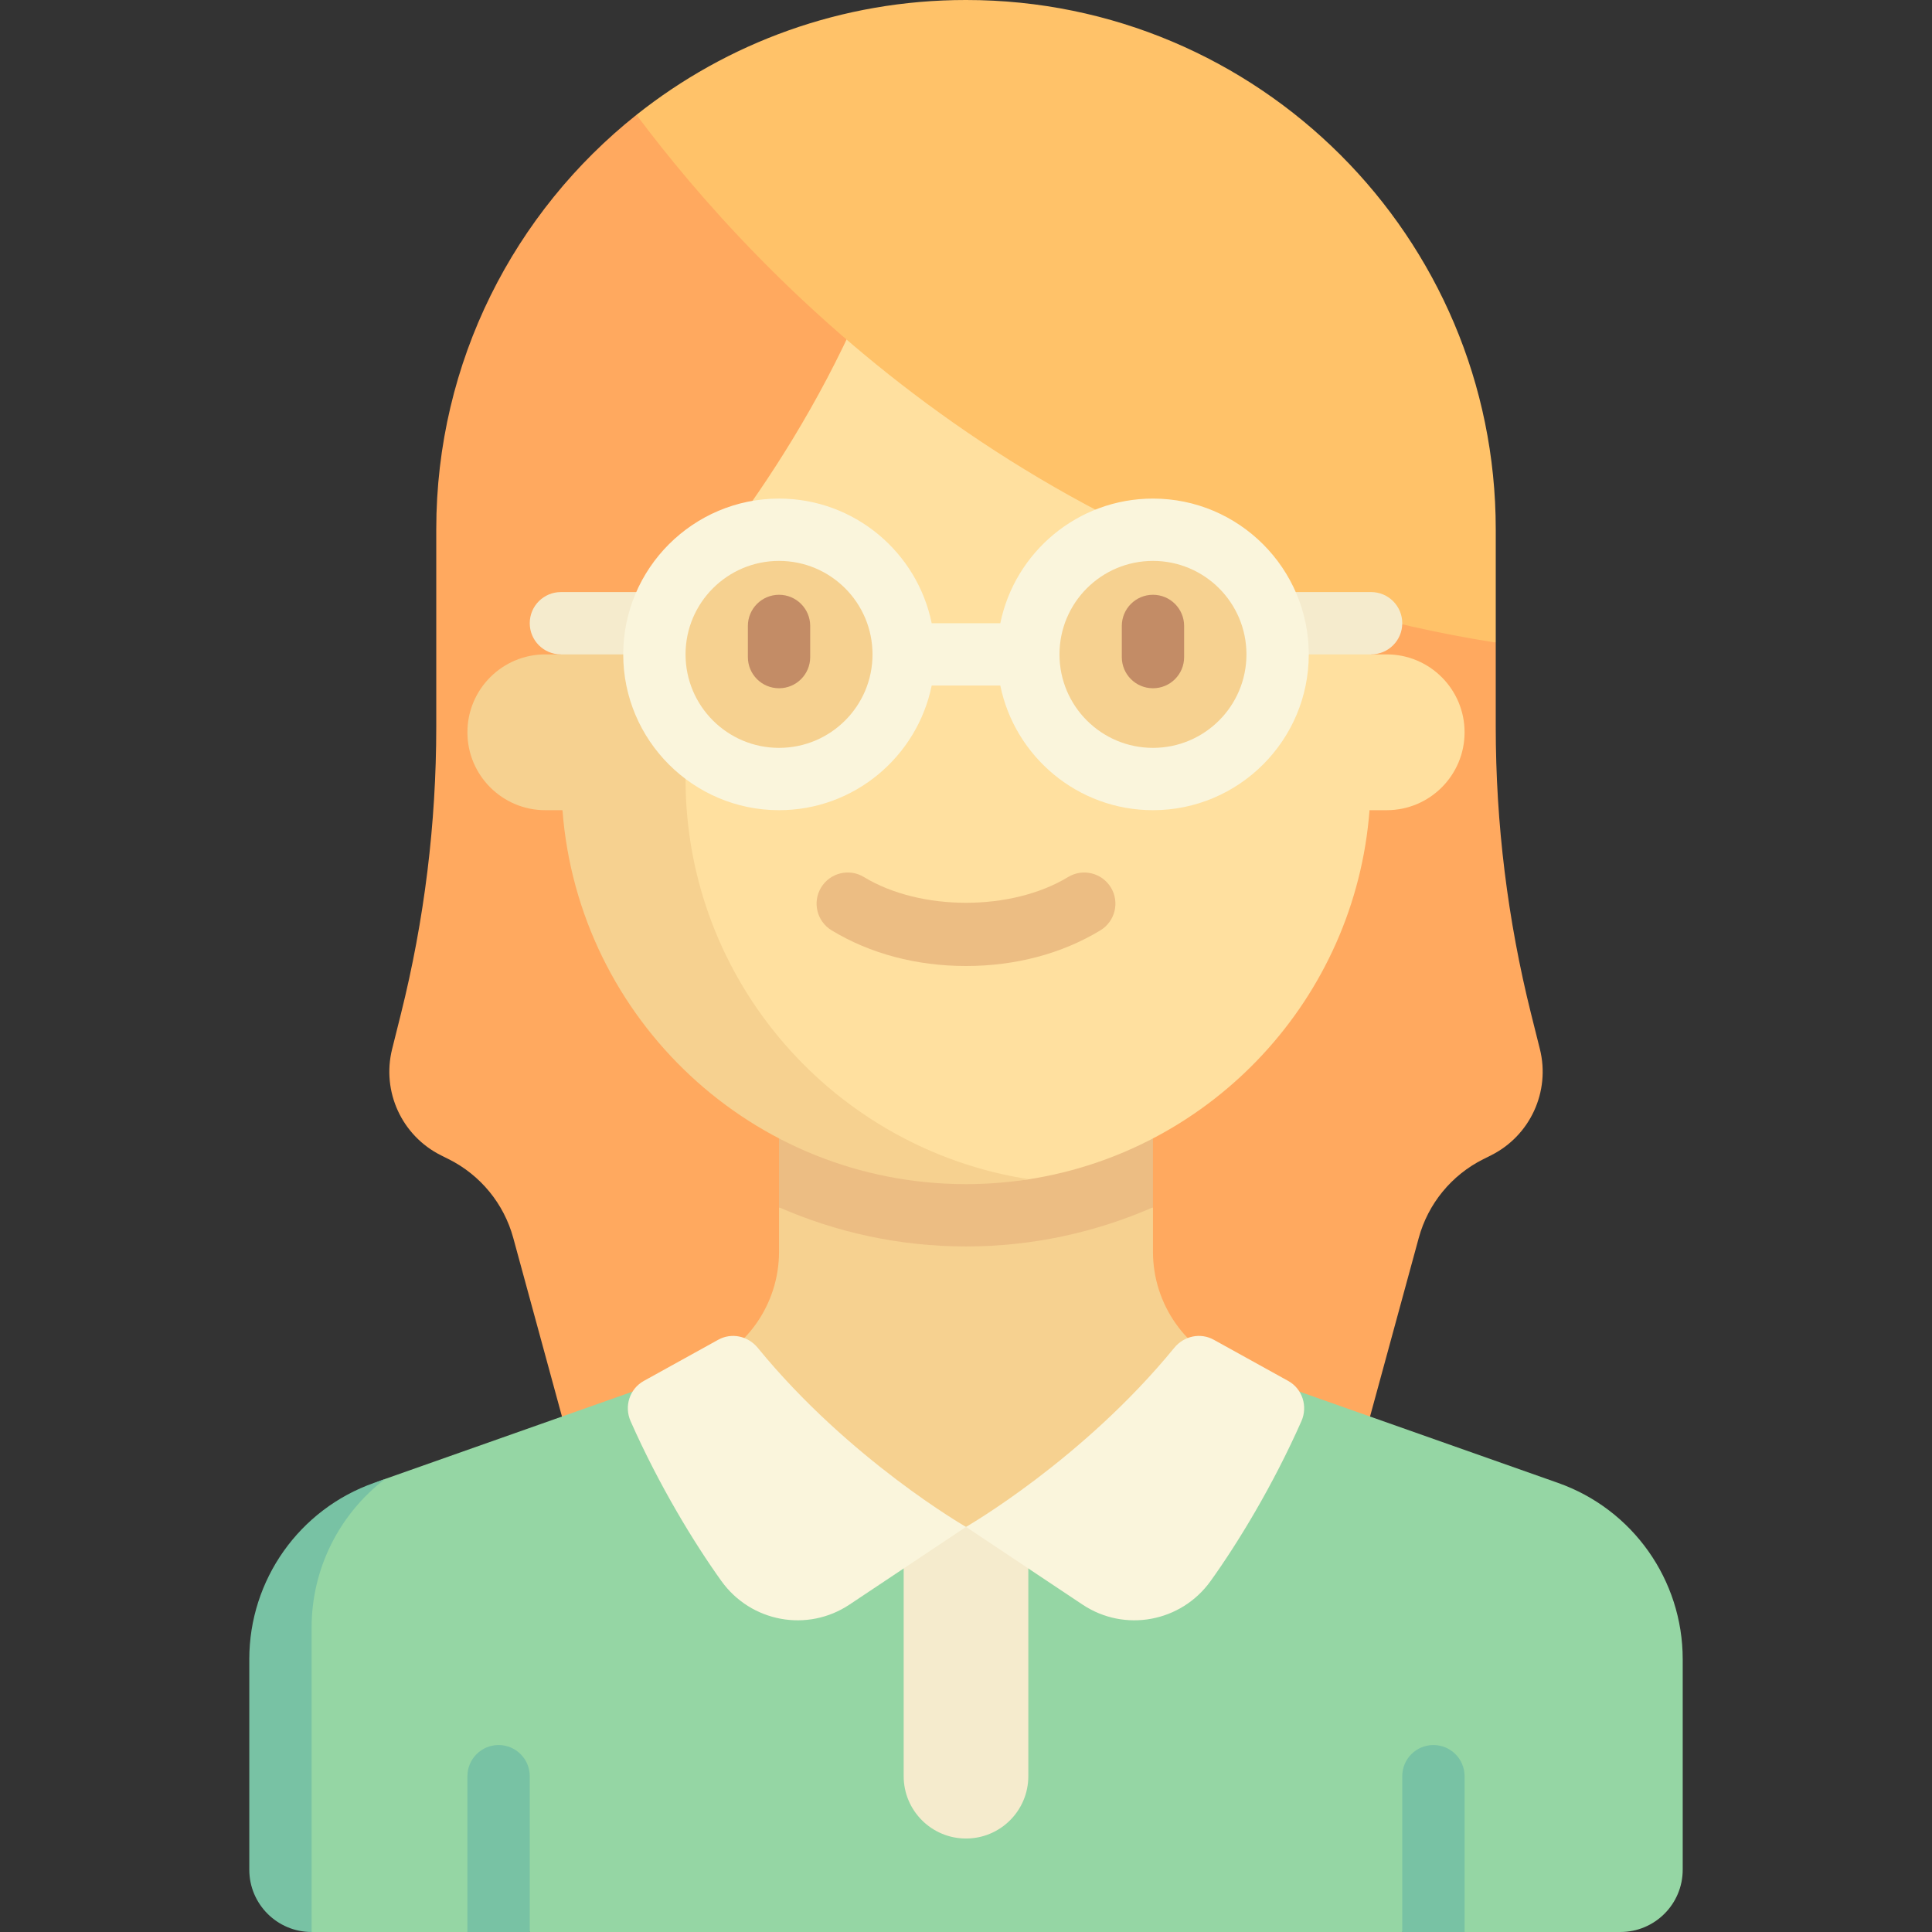 <svg id="Capa_1" enable-background="new 0 0 512 512" height="512" viewBox="0 0 512 512" width="512" xmlns="http://www.w3.org/2000/svg"><rect x="0" y="0" width="512" height="512" fill="#333333" stroke="none"/><g><path d="m408.084 278.01-2.327-9.307c-6.223-24.891-9.37-50.452-9.37-76.109v-22.299l-227.714-139.86c-32.326 25.698-53.06 65.348-53.06 109.836v52.323c0 25.657-3.146 51.218-9.369 76.109l-2.327 9.307c-2.816 11.265 2.57 22.974 12.955 28.167l2.047 1.024c8.406 4.203 14.623 11.787 17.096 20.853l20.888 76.59h99.097v-.01.01h99.097l20.888-76.59c2.473-9.067 8.691-16.651 17.096-20.853l2.047-1.024c10.386-5.192 15.772-16.902 12.956-28.167z" fill="#ffa95f"/><path d="m330.323 363.84-2.735-.965c-13.207-4.661-22.039-17.144-22.039-31.149v-11.779h-99.097v11.779c0 14.005-8.832 26.488-22.039 31.149l-2.735.965v49.063h148.645z" fill="#f6d190"/><path d="m429.419 512c9.121 0 16.516-7.395 16.516-16.516v-55.783c0-21.008-13.247-39.732-33.057-46.723l-85.291-30.103c-.695-.245-1.324-.597-1.994-.885l-36.561 42.655h-66.065l-36.561-42.655c-.67.287-1.299.64-1.994.885l-82.349 29.064c-19.809 6.992-27.063 26.755-27.063 47.762v55.783l7.581 16.516h41.29l9.129-9.5 7.387 9.5h231.226l8.887-9.5 7.629 9.5z" fill="#95d6a4"/><path d="m206.452 319.947c15.181 6.638 31.919 10.376 49.548 10.376s34.367-3.738 49.548-10.376v-30.914h-99.097v30.914z" fill="#ecbd83"/><path d="m367.484 173.419h-4.129v-90.838h-135.619c-21.664 49.33-54.317 82.581-54.317 82.581l-6.419 49.548c4.23 55.419 32.497 97.457 89 97.457 5.681 0 11.257 1.198 16.698.348 48.671-7.609 86.435-47.958 90.24-97.805h4.546c11.402 0 20.645-9.243 20.645-20.645 0-11.403-9.243-20.646-20.645-20.646z" fill="#ffe09f"/><path d="m181.677 206.452v-50.536c-5.058 5.987-8.258 9.246-8.258 9.246h-24.774v8.258h-4.129c-11.402 0-20.645 9.243-20.645 20.645s9.243 20.645 20.645 20.645h4.546c4.23 55.419 50.435 99.097 106.938 99.097 5.649 0 11.287-.451 16.698-1.292-51.454-7.941-91.021-52.386-91.021-106.063z" fill="#f6d190"/><path d="m256.042 0c-.028 0-.042 0-.042 0s-.014 0-.042 0c-32.988-.001-63.317 11.376-87.285 30.435 32.591 43.618 106.042 120.648 227.715 139.861v-30.025c-.001-77.471-62.876-140.272-140.346-140.271z" fill="#ffc269"/><path d="m256 256c-13.137 0-25.452-3.274-35.629-9.46-3.895-2.371-5.137-7.452-2.766-11.347s7.452-5.145 11.347-2.766c14.968 9.097 39.129 9.097 54.097 0 3.895-2.371 8.984-1.121 11.347 2.766 2.371 3.895 1.129 8.976-2.766 11.347-10.178 6.186-22.493 9.46-35.63 9.46z" fill="#ecbd83"/><g fill="#f5ebcd"><path d="m239.484 404.645v66.065c0 9.121 7.395 16.516 16.516 16.516s16.516-7.395 16.516-16.516v-66.065z"/><path d="m148.645 156.903h24.774v16.516h-24.774c-4.561 0-8.258-3.697-8.258-8.258 0-4.561 3.697-8.258 8.258-8.258z"/><path d="m363.355 173.419h-24.774v-16.516h24.774c4.561 0 8.258 3.697 8.258 8.258 0 4.561-3.697 8.258-8.258 8.258z"/></g><path d="m305.548 132.129c-19.939 0-36.618 14.21-40.456 33.032h-18.185c-3.837-18.823-20.517-33.032-40.456-33.032-22.766 0-41.29 18.524-41.29 41.29s18.524 41.29 41.29 41.29c19.939 0 36.618-14.21 40.456-33.032h18.185c3.837 18.823 20.517 33.032 40.456 33.032 22.766 0 41.29-18.524 41.29-41.29s-18.523-41.29-41.29-41.29z" fill="#faf5dc"/><circle cx="206.452" cy="173.419" fill="#f6d190" r="24.774"/><circle cx="305.548" cy="173.419" fill="#f6d190" r="24.774"/><path d="m206.452 182.395c-4.565 0-8.258-3.694-8.258-8.258v-8.258c0-4.56 3.694-8.258 8.258-8.258s8.258 3.698 8.258 8.258v8.258c0 4.565-3.694 8.258-8.258 8.258z" fill="#c38c66"/><path d="m305.548 182.395c-4.565 0-8.258-3.694-8.258-8.258v-8.258c0-4.56 3.694-8.258 8.258-8.258s8.258 3.698 8.258 8.258v8.258c0 4.565-3.693 8.258-8.258 8.258z" fill="#c38c66"/><path d="m321.652 355.044 19.72 10.909c3.779 2.091 5.263 6.723 3.516 10.673-7.581 17.132-16.92 32.403-24.062 42.359-7.817 10.896-22.785 13.687-33.943 6.248l-30.883-20.588s30.903-17.746 55.201-47.469c2.556-3.126 6.917-4.087 10.451-2.132z" fill="#faf5dc"/><path d="m190.348 355.044-19.72 10.909c-3.779 2.091-5.263 6.723-3.516 10.673 7.581 17.132 16.92 32.403 24.062 42.359 7.817 10.896 22.785 13.687 33.943 6.248l30.883-20.588s-30.903-17.746-55.201-47.469c-2.556-3.126-6.917-4.087-10.451-2.132z" fill="#faf5dc"/><path d="m123.871 512h16.516v-41.29c0-4.561-3.697-8.258-8.258-8.258-4.561 0-8.258 3.697-8.258 8.258z" fill="#78c2a4"/><path d="m371.613 512h16.516v-41.29c0-4.561-3.697-8.258-8.258-8.258-4.561 0-8.258 3.697-8.258 8.258z" fill="#78c2a4"/><g><path d="m102.064 391.939-2.942 1.038c-19.81 6.991-33.058 25.716-33.058 46.723v55.783c0 9.121 7.395 16.516 16.516 16.516v-80.674c.001-15.732 7.432-30.183 19.484-39.386z" fill="#78c2a4"/></g></g></svg>